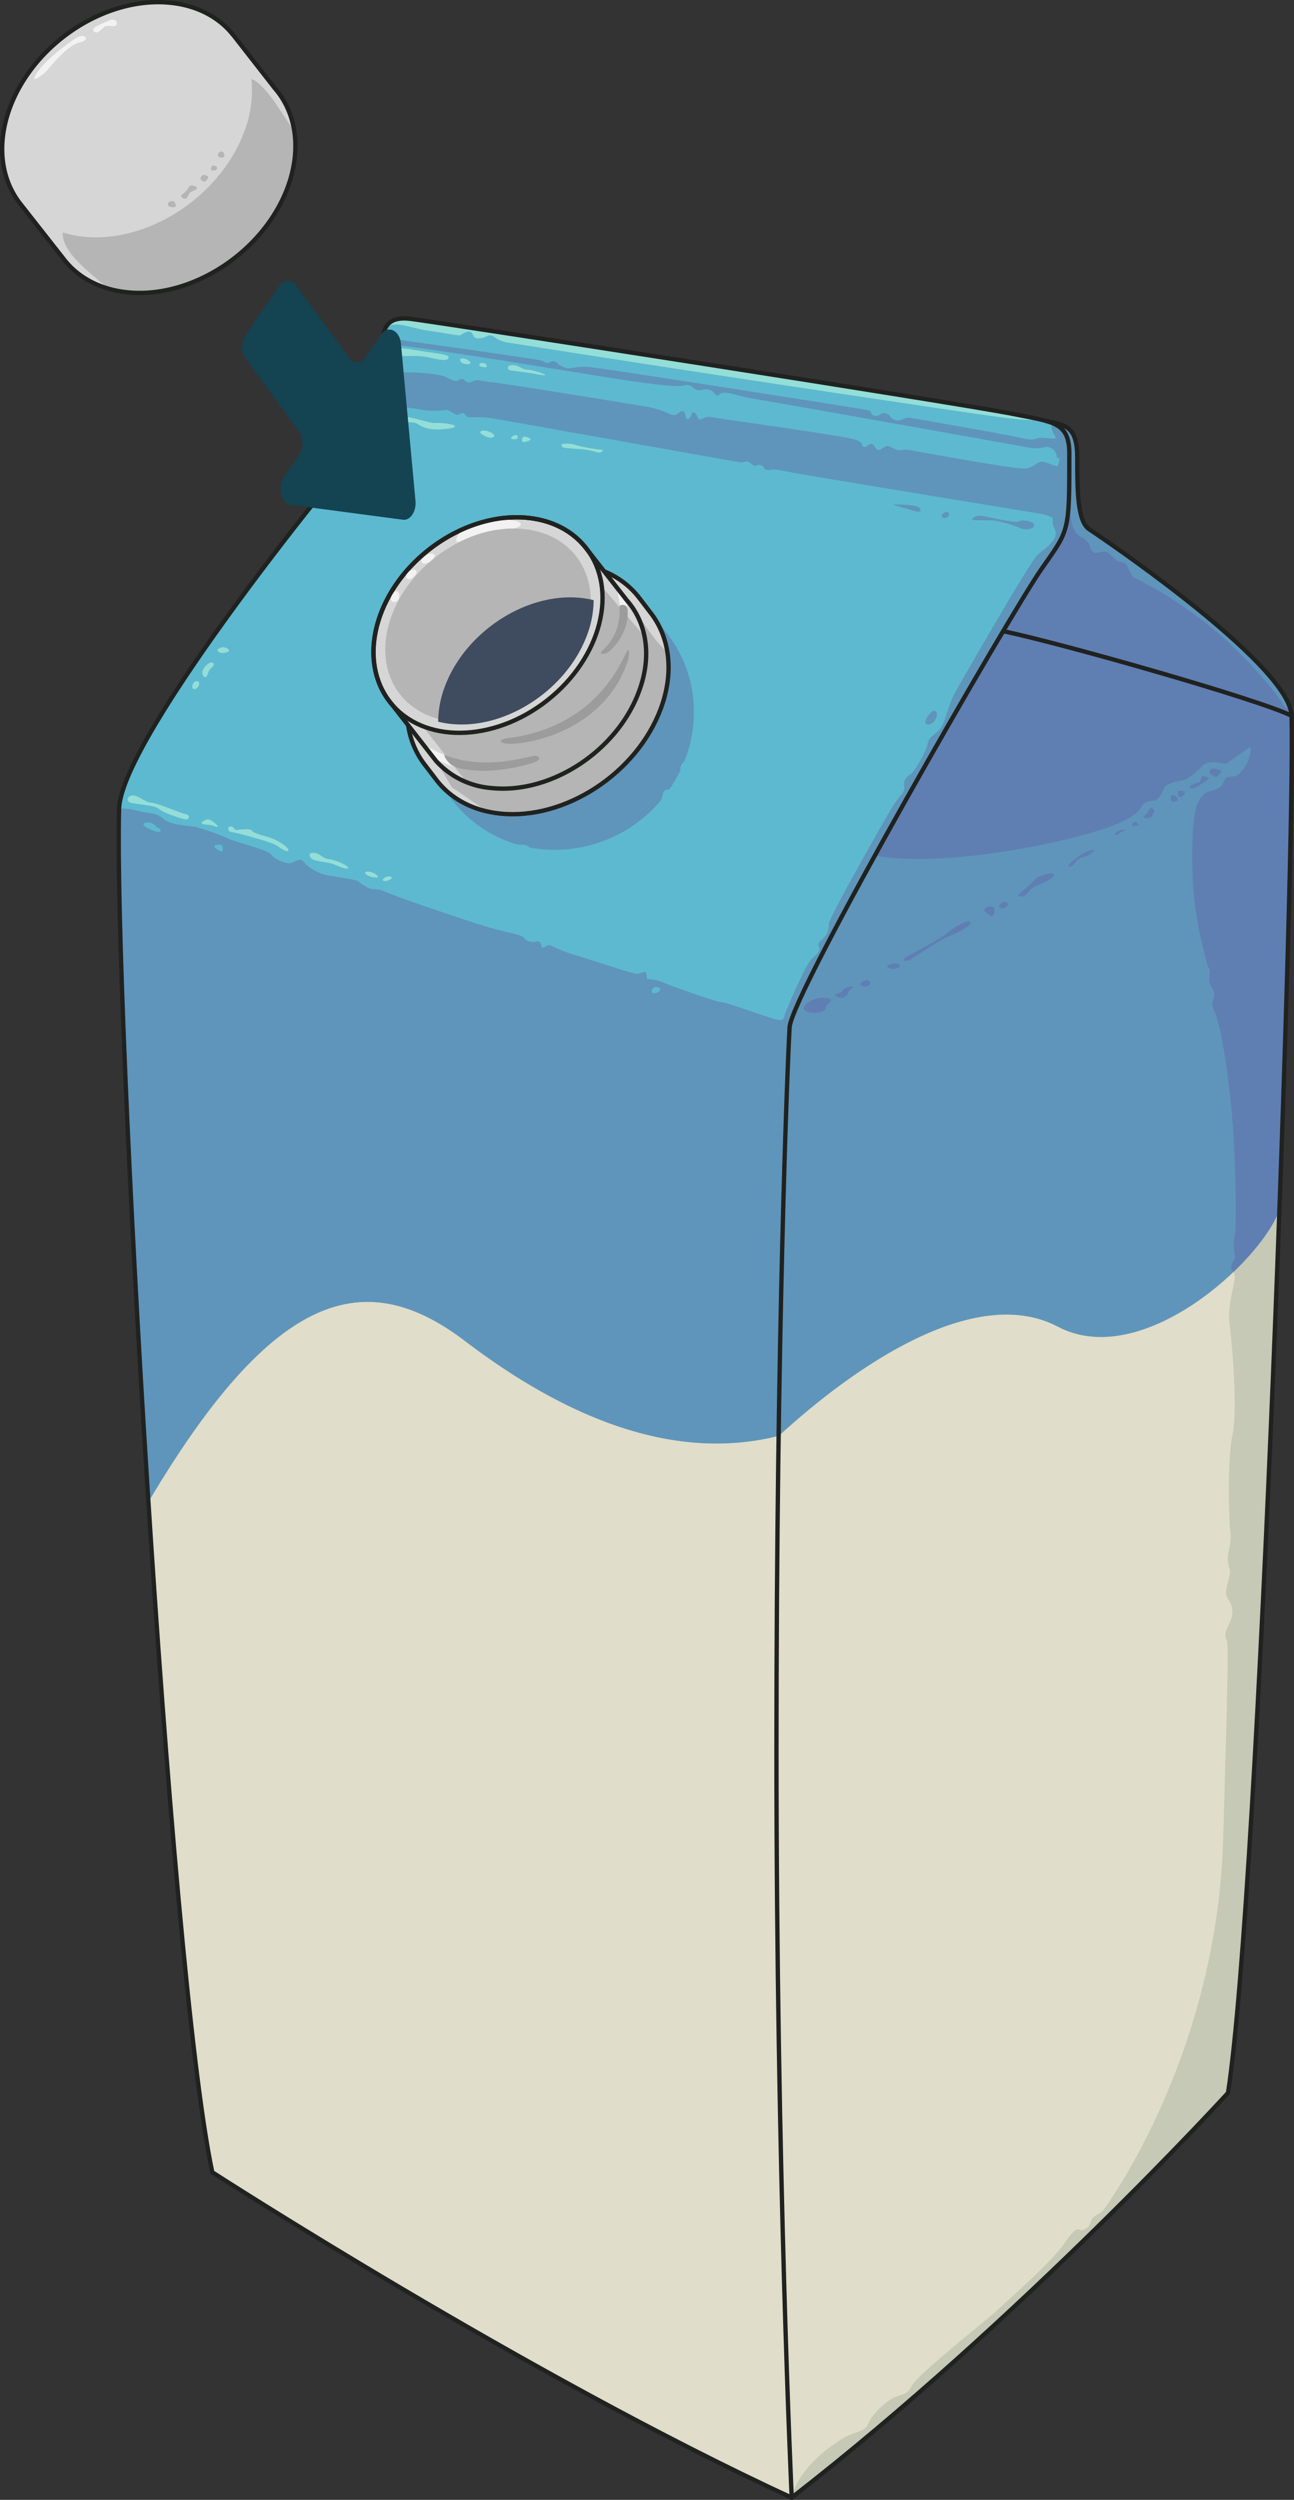 <svg xmlns="http://www.w3.org/2000/svg" viewBox="0 0 372.94 720.33"><rect x="0" y="0" width="372.94" height="720.33" fill="#333333" stroke="none"/><defs><style>.cls-1{fill:#d6d6d6;}.cls-2{fill:#e0ddca;}.cls-3{fill:#c5c9b5;}.cls-4{fill:#5f95ba;}.cls-5{fill:#5f7fb3;}.cls-6{fill:#5db9cf;}.cls-7{fill:none;stroke:#202220;stroke-linecap:round;stroke-linejoin:round;stroke-width:1.25px;}.cls-8{fill:#93ded7;}.cls-9{fill:#b5b5b5;}.cls-10{fill:#f2f2f2;}.cls-11{fill:#3f4b5e;}.cls-12{fill:#9c9c9c;}.cls-13{fill:#144352;}</style></defs><g id="Layer_2" data-name="Layer 2"><g id="Layer_2-2" data-name="Layer 2"><path class="cls-1" d="M79.21,25.44h0L67.72,10.72a1.84,1.84,0,0,1-.17-.22L67,9.85h0C63,4.92,56.83,1.59,49.11.8,30.49-1.1,9.8,12.43,2.88,31-1.06,41.64.34,51.6,5.73,58.56h0l13,16.55h0c4.06,5,10.22,8.32,18,9.12C55.28,86.13,76,72.6,82.9,54,87,42.86,85.29,32.43,79.21,25.44Z"/><path class="cls-2" d="M301.48,121.3c5.63,1.19,9,1.46,9,10.61s0,18.3,3.43,20.59c10.29,6.86,57.86,40,58.32,53.74,1.15,34.31-9.15,337.36-18.3,396.82,0,0-59.46,65.19-125.79,116.65L147.3,296Z"/><path class="cls-3" d="M353.93,603.06c9.15-59.46,19.45-362.51,18.3-396.82a6.73,6.73,0,0,0-.2-1.42s-1.91-1-2.35-2-9-12.41-20-21.49a119.06,119.06,0,0,0-22.46-14.69c-1.57-.78-1.84-3-2.62-3.93s-2.27-.7-2.89-1.22a12.72,12.72,0,0,0-2.7-2.36c-1.32-.7-3,.87-4.2-.18s.09-2.44-3.41-4.28-3.18-9.31-3.18-9.31L298,144.2s-57.65,100.05-45.87,102.33,33,.49,54-4.39,22.18-8.71,22.7-9.5a3.43,3.43,0,0,1,3.3-1.85c2.12,0,2.78-2.9,3.7-4.09s3.7-1.59,5.15-1.85,4-2.64,5.81-4.36,6.43-.32,6.43-.32l7.17-5c.26,4.25-2.41,6.66-3.15,7.67s-1.89.81-3.24,1-.94,1.42-2.22,2.76-3.44.95-5.06,2.5-3.31,4.11-3.13,20,3.93,26.48,4.2,28.27,1,1.22.82,3.4-.27,1.64.14,2.87,1.5,2.05,1.09,3.69-.8,1.67.08,3.88,2.44,6.64,4.43,23.23,2,39.26,1.55,41.14a14.61,14.61,0,0,0-.06,6c.34,1.3-.84,2.12-1,3.42s1.11,1.06,1,3.31-2.16,8.21-1.49,13.07,2.43,24.43.84,32.21-.93,26.38-.55,28-.47,4.95-.67,6.38a8,8,0,0,0,.39,4c.47,1.23-.19,2.47-.86,5.71s1.47,3.07,1.68,6.44-2.57,5.38-1.9,7.79,1.06-3.81-.77,58.44-34,106.13-34.92,106.94-2.84,1.21-3.24,2.93a3.2,3.2,0,0,1-2.63,2.43c-.61,0-1.22-1.82-4.86,3.64s-17,17.11-19.83,19.74-22.37,18-24.19,21.35-3,2.13-5.87,3.85-6,5.06-6.78,7.28-4.11,2.18-7.16,4.05c-8.58,5.25-13.71,11.7-14.85,17.1C294.47,668.25,353.93,603.06,353.93,603.06Z"/><path class="cls-4" d="M372.23,206.24c-.46-13.76-48-46.88-58.32-53.74-3.43-2.29-3.43-11.44-3.43-20.59s-3.37-9.42-9-10.61l-82.12,93.06-33.13,66.16,38.35,133.11c21-19.23,56.09-44.09,80.31-31.34s58.55-18.75,63.85-33.76C371.25,279.48,372.7,220.3,372.23,206.24Z"/><path class="cls-2" d="M34.31,233.12c-1.5,55.47,14.29,333.35,26.87,392.81,0,0,90.34,58.33,167,93.78,0,0-4.4-94.28-4.4-215.25S227,305.73,227.57,296s63.54-119.11,72.62-132.08c8-11.43,8-10.29,8-33.16,0-9.15-4.57-9.15-16-11.44-14.75-3-164.67-26.3-173.82-27.44s-8,5.71-8,10.29,2.29,17.15-3.43,22.87S34.88,212,34.31,233.12Z"/><path class="cls-5" d="M252.15,246.53c11.79,2.28,33,.49,54-4.39s22.18-8.71,22.7-9.5a3.43,3.43,0,0,1,3.3-1.85c2.12,0,2.78-2.9,3.7-4.09s3.7-1.59,5.15-1.85,4-2.64,5.81-4.36,6.43-.32,6.43-.32l7.17-5c.26,4.25-2.41,6.66-3.15,7.67s-1.89.81-3.24,1-.94,1.42-2.22,2.76-3.44.95-5.06,2.5-3.31,4.11-3.13,20,3.93,26.48,4.2,28.27,1,1.22.82,3.4-.27,1.64.14,2.87,1.5,2.05,1.09,3.69-.8,1.67.08,3.88,2.44,6.64,4.43,23.23,2,39.26,1.55,41.14a14.61,14.61,0,0,0-.06,6c.34,1.3-.84,2.12-1,3.42-.1.77.3,1,.62,1.52,6.65-6.35,11.56-13.08,13.31-18,2.51-69,4-128.23,3.49-142.29a6.73,6.73,0,0,0-.2-1.42s-1.91-1-2.35-2-9-12.41-20-21.49a119.06,119.06,0,0,0-22.46-14.69c-1.57-.78-1.84-3-2.62-3.93s-2.27-.7-2.89-1.22a12.72,12.72,0,0,0-2.7-2.36c-1.32-.7-3,.87-4.2-.18s.09-2.44-3.41-4.28-3.18-9.31-3.18-9.31L298,144.2S240.37,244.25,252.15,246.53Z"/><path class="cls-6" d="M308.4,130.77c0-9.15-4.58-9.15-16-11.44-14.75-3-164.68-26.3-173.82-27.44s-8,5.71-8,10.29,2.29,17.15-3.43,22.87S35.08,212,34.51,233.12c-.76,28.21,3,114,8.44,199.26h0c36.16-60.89,62.46-67.75,91.05-46s59.93,35.1,90.58,27.27h0c1-68.31,2.78-110.62,3.2-117.62.57-9.72,63.54-119.11,72.61-132.08C308.4,152.5,308.4,153.64,308.4,130.77Z"/><path class="cls-4" d="M152.56,244.21a40.07,40.07,0,0,0,37.88-13.52c.68-.89.35-2.22,1.1-2.84s1.14,0,1.69-.81c.06-.08.11-.17.16-.25.56-.89,1.74-2.92,2.32-4l.27-.53c.34-.76-.39-1.25,1.29-2.95a40.67,40.67,0,0,0,1.49-4.57c5.32-20.65-7.12-41-27.77-45.49s-41.71,8.65-47,29.3c-5.09,19.78,6.1,39.28,25.19,44.82C151.61,243.45,151.65,243.32,152.56,244.21Z"/><path class="cls-7" d="M289.12,181.86c17.93,3.8,74,19.81,83.11,24.38"/><path class="cls-8" d="M119.42,100.83c-3.72-.66-6.53-.81-5.43.84s4.94.45,8.75,1.18,6.6,1.59,6.54,0C129.24,102,124.06,101.66,119.42,100.83Z"/><path class="cls-8" d="M134.13,103.41c-.59-.23-1.83-.26-1.42.67s2.2,1,2.72.72S135.16,103.82,134.13,103.41Z"/><path class="cls-8" d="M139.11,104.6c-.88-.11-1.21.53-.82.86s2.21.63,2,0S139.88,104.69,139.11,104.6Z"/><path class="cls-8" d="M147.33,105.24c-1.39.18-1,1.29-.43,1.43s5.73.73,7.28,1.06,3.31.61,2.83.18a15.47,15.47,0,0,0-5.3-1.42C150.51,106.53,149.45,105,147.33,105.24Z"/><path class="cls-8" d="M292.18,119.33c-14.75-3-164.67-26.3-173.82-27.44-5.18-.65-7.06,1.27-7.72,3.89,1.5-4.36,7.37-1.22,13-.45s8.57,1.46,9,1.28,1.84-1.36,2.88-1,.55,1.64,2,1.87a5.32,5.32,0,0,0,3.09-.75,1.94,1.94,0,0,1,1.85.39,8.67,8.67,0,0,0,3.95,1.59c2.08.35,52.63,8.3,98.38,15.11s50.69,7.71,55,7C297.72,120.38,295.2,119.93,292.18,119.33Z"/><path class="cls-4" d="M302.07,128.82a3.05,3.05,0,0,1,2.49,2.81c.17,1.3,2.84-.65,2.19-3.89s-1.21-2.11-2.35-1.54-3.89-.49-5.59.16-3.24.08-7.22-.73-26.42-4.78-28.94-5.19-2.43,1.07-4.45.62-1.14-1.35-2.76-1.91-2,1.13-3.49.64-.24-1.21-1.94-1.62-74.5-11.79-79.45-12.34-5.75.88-8,0-1.62-1.42-2.84-1.71-.81.57-2,.46.09-.25-2.43-.83-39.12-5.67-41.49-6c-1.42-.22-1.18-2.34-3.11-1.93a14.78,14.78,0,0,0-.33,3.3,3.1,3.1,0,0,0,1.89.25c3.49-.46,58.67,8.79,66.74,10s16.14,2.3,18.15,1.72,2.73.91,3.68,1.3,2.07-.63,3.81,0,1.43,2.38,2.86,1.19,5.08.56,9.45,1.27,75.48,13.31,79.14,14.06S300.56,128.61,302.07,128.82Z"/><path class="cls-4" d="M110.64,105.21c.79,2.09,3,2.19,5.92,2.09s10.25.39,12,1.35,2.91,1.45,3.68.87,1.25-.37,1.88.25,1.21.55,2.38,0,2.32.16,5.7.44,38.31,6,43.44,6.86a25.53,25.53,0,0,1,7.35,2.22c1,.29,1.45.58,2.23,0s1.45-1.25,2-.48.29,2.52,1.35,1.84.48-2.32,1.55-1.74.77,2.33,1.93,1.89,1.16-1,4.07-.44,37.72,5.27,40.54,6.38,1.21,1.81,2.32,2,1.41-1.11,2.32-.81.91,1.61,1.82,1.71,1.91-1.31,2.82-1.11,1.72.82,2.62,1.12,1.82-.3,3.43,0,30.56,5.64,33.48,5.34,3.63-2.52,5.75-1.82,3.77,1.82,5.61.71.12,12.72,0,14.37-.53,2.38-2.18,1.66-1.65-1.35-5.58-2-67-11-70.95-11.78-5.28-1-5.89-.79-1.94.06-2-.45-1.07-1-1.63-.92-1.17.46-1.53.1-1.42-1.22-2-1.12a4.2,4.2,0,0,1-1.79.25c-.91-.1-68.93-12.28-71.8-12.73s-5.9-.08-6.66-.31-.68-1.13-1.44-1.13-1.43.76-2.12.38-1.89-1.29-2.72-1.29a23.08,23.08,0,0,1-6.73,0c-3.25-.6-8.55-1.13-9.53-1.74s-1.55-1.29-1.54-3.48S110.64,105.21,110.64,105.21Z"/><path class="cls-8" d="M113.13,120c-1.9.34.27,2.47,1.72,2.05s4.37-.66,5.56.16a9,9,0,0,0,4.42,1.49c1.91.21,6.65-.26,6.29-.92s-4.33-1-5.87-.89S116.81,119.3,113.13,120Z"/><path class="cls-8" d="M140.13,124.13c-1.38-.27-1.95.2-1.64.67s2.54,1.7,3.59,1.23S141.73,124.43,140.13,124.13Z"/><path class="cls-8" d="M150.84,125.91c-.36.08-.67,1.41,0,1.46s2.66-.62,1.87-1A2.28,2.28,0,0,0,150.84,125.91Z"/><path class="cls-8" d="M148.57,125.38c-.87.14-1.49.7-1.19,1s1.75.31,1.81-.25S149,125.31,148.57,125.38Z"/><path class="cls-8" d="M162.51,127.89c-.85,0-.87.67-.26,1s4,.42,5.53.57a23.74,23.74,0,0,1,4.34.87c1.08.36,2.13-.75,1.35-.75a40.24,40.24,0,0,1-7.25-1.26A7.83,7.83,0,0,0,162.51,127.89Z"/><path class="cls-4" d="M298,151c-.17-.78-3.42-1.38-4.44-.75s-9.88-1.66-11.15-1.66-2.66.89-2,1.21,4.94-.18,7.48.45a35.19,35.19,0,0,1,6.08,1.89C295.2,152.74,298.37,152.74,298,151Z"/><path class="cls-4" d="M272.86,147.54c-.75-.13-2.28,1.27-1,1.65S274.39,147.79,272.86,147.54Z"/><path class="cls-4" d="M265.09,146.46c-.64-1.13-5.58-1-7.1-1.13s1.27.74,2.91,1.13S266.23,148.48,265.09,146.46Z"/><path class="cls-8" d="M108.43,129.53c-1.33-.62-4.56,2.47-5.23,3.94s-4.08,5.54-4.85,6.63,2.51-.55,4.14-3,2.19-4.28,4.2-4.75S109.57,130.07,108.43,129.53Z"/><path class="cls-8" d="M63.9,186.54c-1.2.32-1.6.84-.76,1.41s3.39-.1,2.83-.71A2.29,2.29,0,0,0,63.9,186.54Z"/><path class="cls-8" d="M60.79,190.9c-.67,0-2.26,1.51-2.45,2.54s.66,2.26,1.23,1.41.37-1.59,1.22-2.25S62.11,190.9,60.79,190.9Z"/><path class="cls-8" d="M56.63,196.25c-.91,0-1.82,2-.75,2.31S58.35,196.25,56.63,196.25Z"/><path class="cls-8" d="M38.16,229.21c-1.28.08-1.92,1.45-.77,2s7.2.7,8.45,1.89,6.44,2.82,7.59,3,1.54-1.25,0-1.54-8-3.17-9.8-3.26S39.89,229.12,38.16,229.21Z"/><path class="cls-8" d="M59.58,236.15c-1.1.38-1.86.94-1.26,1.23s2.82.29,3.29.58,1.41.48,1.08,0S60.55,235.81,59.58,236.15Z"/><path class="cls-8" d="M66.05,238.25c-.45.2-.32,1.34.45,1.44s11.82,2.78,13.54,4.13,3.27,1.92,3.08,1-3.53-2.91-5.26-3.44-4.81-1.26-5.2-2-3.47-.39-4.34-.2S67.32,237.68,66.05,238.25Z"/><path class="cls-8" d="M89.72,245.78c-.73.11-.71,1.29.47,1.88s4.6.83,5.78,1.3,4.12,1.77,4.36,1.18-3.43-2.36-5.55-2.59S92.08,245.43,89.72,245.78Z"/><path class="cls-8" d="M106.5,252.49c-1.48-.61-1.53-1.21-.71-1.36a4.49,4.49,0,0,1,3.15,1.36C109.21,253.1,107.26,252.81,106.5,252.49Z"/><path class="cls-8" d="M112.15,252.54c-1-.08-2.55,1-1.51,1.31S114.18,252.69,112.15,252.54Z"/><path class="cls-4" d="M308.4,130.77c0-4.64-1.18-6.92-3.83-8.35l-.25,0c-1.87-.11-1.61.86.08,3.8s1.26,5.49.29,8.67-.63,5.84-.41,9-1.84,5.85-.31,8.63-3,5.67-4.76,7.2-10.44,16.55-13,20.87-9.8,16.82-11.33,19.7-2.12,6.63-3.47,9-3.78,2.79-4.07,5-3.81,7.91-4.55,8.5-2.49,1.47-2.2,3.67-1,2-3.81,6.72-18.1,31.71-17.91,33.08a5.62,5.62,0,0,1-1.56,4.16c-.88.78-1.76,1.27-1.27,2.34s-.39,2.06-2.15,3.62-7.73,15.64-7.92,16.62-.59,1.07-2.18.78-14.73-5.08-15.81-5-15.54-5-16.32-5.47a12.21,12.21,0,0,0-4.6-1.17c-1,.1-.39-.39-.78-1.57s-1.37.1-2.93,0-15-4.69-17.3-5.27a46.92,46.92,0,0,1-7.24-2.84c-.68-.39-1.17.1-2.07.54s-.47-1.13-1.25-1.57-1.07.05-1.66,0-2.08-.06-2.64-1-2.54-1.18-8.21-2.64-22.49-7.34-25.57-8.4c-1.54-.52-5.69-2.13-7.06-2.72s-2.75-.34-3.82-.63a13.08,13.08,0,0,1-3.25-2.07c-.88-.61-6.83-1.3-9.66-1.92a13.31,13.31,0,0,1-6.41-4c-.68-.95-2.43.5-3.6.69s-4.36-1.08-5.53-2.54-10.13-3.49-12-4.47a74,74,0,0,0-9.63-3.44c-1.27-.26-7.17-.57-9.1-2.1a6.86,6.86,0,0,0-4.57-1.93c-1.73-.13-6.15-1.73-8.23-1.16,0,0,0,0,0,.06-.76,28.21,3,114,8.44,199.26h0c36.16-60.89,62.46-67.75,91.05-46s59.93,35.1,90.58,27.27c1-68.31,2.78-110.62,3.2-117.62.57-9.72,63.54-119.11,72.61-132.08C308.4,152.5,308.4,153.64,308.4,130.77Z"/><path class="cls-7" d="M34.31,233.12c-1.5,55.47,14.29,333.35,26.87,392.81,0,0,90.34,58.33,167,93.78,0,0-4.4-94.28-4.4-215.25S227,305.73,227.57,296s63.54-119.11,72.62-132.08c8-11.43,8-10.29,8-33.16,0-9.15-4.57-9.15-16-11.44-14.75-3-164.67-26.3-173.82-27.44s-8,5.71-8,10.29,2.29,17.15-3.43,22.87S34.88,212,34.31,233.12Z"/><path class="cls-4" d="M269.1,204.83c-1,0-3.79,3.95-1.62,3.95S271.09,204.85,269.1,204.83Z"/><path class="cls-6" d="M41.67,237.18a2.82,2.82,0,0,1,2.73.38c.57.47,1.13,1.13,1.6,1.22s.46.94-.38.94S40.07,237.93,41.67,237.18Z"/><path class="cls-6" d="M63.41,243.39c1.14,0,1,2.5,0,1.87S60.3,243.39,63.41,243.39Z"/><path class="cls-6" d="M189,284.41c-.92,0-1.78,1.53-.63,1.79S191.76,284.54,189,284.41Z"/><path class="cls-9" d="M144.15,207.6c-1.22.19-.89,2.38,0,2.08s1.85-.89,1.41-1.41S145.11,207.46,144.15,207.6Z"/><path class="cls-9" d="M148.62,205.88c-.6.33-.65,1.44,0,1.69s2.4,0,1.82-.85S149.53,205.38,148.62,205.88Z"/><path class="cls-9" d="M48.85,58.15a.73.73,0,0,0,0,1.36c.78.32,2.2.39,1.75-.68S49.88,57.82,48.85,58.15Z"/><path class="cls-9" d="M52.42,56.13c-.79.54.81,1.63,1.44.85s.5-1.43,1.48-1.82,1.94-.85,1.17-1.34-1.63-.49-2,0A7.27,7.27,0,0,1,52.42,56.13Z"/><path class="cls-9" d="M58,50.86c-.71.87.77,1.9,1.29,1.3s1.33-1.24,0-1.64A1,1,0,0,0,58,50.86Z"/><path class="cls-9" d="M61.64,47.7c-.59-.3-1.13,1-.63,1.32s1.71.07,1.52-.66S62.15,48,61.64,47.7Z"/><path class="cls-9" d="M63.66,43.66c-.66.06-1.26,1.27-.56,1.58s1.64.19,1.58-.38S64.49,43.6,63.66,43.66Z"/><path class="cls-10" d="M21.76,11.06c-2.32,1.53-8.18,5.69-11,9.8s2,.44,2.91-.67,5.9-7.25,9.2-7.93C26.35,11.54,24.53,9.24,21.76,11.06Z"/><path class="cls-10" d="M31.61,5.83c-1,.45-3.2,1.41-3.87,1.75s-1.32,1.17-.46,1.65S29.12,8.66,30,7.79s3.42.41,3.64-.84S32.5,5.42,31.61,5.83Z"/><path class="cls-7" d="M301.48,121.3c5.63,1.19,9,1.46,9,10.61s0,18.3,3.43,20.59c10.29,6.86,57.86,40,58.32,53.74,1.15,34.31-9.15,337.36-18.3,396.82,0,0-59.46,65.19-125.79,116.65"/><path class="cls-5" d="M303.72,251.93c-.55-.92-4.13.58-4.67.86s-3.11,3.13-4.86,4.34.13,1.36.94,1.09,1.51-2,3.46-2.89S304.32,252.94,303.72,251.93Z"/><path class="cls-5" d="M289.89,259.86c-.79-.22-2.84,1.08-1.49,1.76S291.37,260.26,289.89,259.86Z"/><path class="cls-5" d="M285.16,261.2c-.66.16-2.3.81-1,1.75s2.13,1.76,2.42,0S285.83,261.05,285.16,261.2Z"/><path class="cls-5" d="M234.88,287.85c-1.92.62-4,2.24-2.92,3.29s5.76,1,6.06-.67,1.42-1.16,1.5-2.12S236.65,287.28,234.88,287.85Z"/><path class="cls-5" d="M242.66,285.61c-.61,1-2.47.44-1.8,1.34a2.28,2.28,0,0,0,3.37-.37c.59-1.12.52-1.42,1.57-1.87S243.79,283.81,242.66,285.61Z"/><path class="cls-5" d="M249.24,282.53c-.88.31-1.87,1.06-1,1.54s2.55.23,2.55-.77S249.65,282.38,249.24,282.53Z"/><path class="cls-5" d="M279.55,265.51c-.71-.64-5.53,2.23-6.69,3.4s-9.44,5.69-11.41,6.65-.56,1.92,1,.91,9.44-6.15,10.51-6.47S280.83,266.69,279.55,265.51Z"/><path class="cls-5" d="M257.76,277.66c-1.59.25-2.81.58-1.53,1.28s3.32-.06,3.07-.64S258.64,277.52,257.76,277.66Z"/><path class="cls-5" d="M314.61,244.94c-2.13.27-6,3.45-6.55,4.21s.68.85,1.57-.3a4.47,4.47,0,0,1,2.88-1.95C313.48,246.81,316.64,244.68,314.61,244.94Z"/><path class="cls-5" d="M322.44,239.41c-.75.39-1.6,1-1,1.23s1.39-.89,2.39-1.23S323.43,238.9,322.44,239.41Z"/><path class="cls-5" d="M327.12,236.8c-.63.21-1.37,1.11-.57,1.17s2,.05,1.4-.59S327.56,236.65,327.12,236.8Z"/><path class="cls-5" d="M331.8,232.79c-.6-.19-.63.83-1.13,1.39s-1.63,1.34-.67,1.53,2.09-.23,2.19-.86S333.52,233.34,331.8,232.79Z"/><path class="cls-5" d="M337.92,229.11c-.67-.06-.67,1.84,0,1.89s1.95-.05,1.45-.94S338.59,229.17,337.92,229.11Z"/><path class="cls-5" d="M341.4,228.18c-.26-.49-2-.44-1.92,0s-.16,1.54.61,1.49S341.71,228.74,341.4,228.18Z"/><path class="cls-5" d="M346.94,223.6c-1.07-.21-.65,1.72-1.46,1.84s-3.25,1.11-2.4,1.61,2.7-.72,3.31-1.22S350,224.17,346.94,223.6Z"/><path class="cls-5" d="M349.34,221.54a.85.85,0,0,0-.4,1.54c.62.35,1.4,1.21,2,.5s1.78-1.49.56-1.76S350.4,221.31,349.34,221.54Z"/><path class="cls-1" d="M187.89,177.07h0l0,0-.08-.1-3.37-4.42-.2-.25-.31-.41h0c-4.06-5.08-10.28-8.51-18.13-9.31-18.62-1.9-39.31,11.63-46.23,30.22-3.88,10.44-2.59,20.26,2.58,27.2h0l0,0,0,0,3.45,4.51.09.12.3.4h0c4.06,5.14,10.31,8.6,18.21,9.41,18.62,1.91,39.32-11.62,46.23-30.22C194.31,193.8,193,184,187.89,177.07Z"/><path class="cls-9" d="M190.44,204.22a32.49,32.49,0,0,0,1.95-16.06L189,184.44l-8.28-11.34-55,46.21,4.49,7.51,10.18,7a32.22,32.22,0,0,0,3.79.62C162.83,236.35,183.53,222.82,190.44,204.22Z"/><path class="cls-7" d="M187.89,177.07h0l0,0-.08-.1-3.37-4.42-.2-.25-.31-.41h0c-4.06-5.08-10.28-8.51-18.13-9.31-18.62-1.9-39.31,11.63-46.23,30.22-3.88,10.44-2.59,20.26,2.58,27.2h0l0,0,0,0,3.45,4.51.09.12.3.4h0c4.06,5.14,10.31,8.6,18.21,9.41,18.62,1.91,39.32-11.62,46.23-30.22C194.31,193.8,193,184,187.89,177.07Z"/><path class="cls-1" d="M182.24,175h0l0,0a20.87,20.87,0,0,0-1.48-1.89l-12-15.33h0c-3.72-4.67-9.43-7.82-16.64-8.56-17.09-1.75-36.08,10.67-42.43,27.73-3.77,10.14-2.22,19.64,3.24,26h0l12.77,16.35,0,0a24.06,24.06,0,0,0,16,7.78c17.09,1.75,36.08-10.66,42.42-27.73C187.62,190.08,186.62,181.35,182.24,175Z"/><ellipse class="cls-9" cx="140.65" cy="180.12" rx="33.14" ry="25.46" transform="translate(-81.27 125.58) rotate(-38.21)"/><path class="cls-9" d="M184.17,199.36a29.28,29.28,0,0,0,1.57-16L173.44,169l-52,39.78,13,16.56a27.35,27.35,0,0,0,7.32,1.75C158.84,228.84,177.83,216.43,184.17,199.36Z"/><path class="cls-1" d="M152.14,149.22c-17.09-1.75-36.08,10.67-42.43,27.73s2.37,32.31,19.45,34.06,36.08-10.67,42.42-27.73S169.22,151,152.14,149.22ZM168.41,183c-5.7,15.31-22.74,26.45-38.07,24.88s-23.15-15.25-17.45-30.56,22.74-26.46,38.07-24.89S174.1,167.64,168.41,183Z"/><ellipse class="cls-7" cx="140.65" cy="180.12" rx="35.93" ry="27.61" transform="translate(-81.27 125.58) rotate(-38.21)"/><path class="cls-10" d="M133,155.84l.41-.19a34.63,34.63,0,0,1,14.8-3.4h0c4.18-1.1,1.34-3.38-8.21-2l-.12,0c-.34.12-2.45.86-5,1.65l-.66.27C131.69,153.42,130.2,157.32,133,155.84Z"/><path class="cls-10" d="M122.27,160.42c2-1.63,4.32-.95,2.17,1S120.29,162.05,122.27,160.42Z"/><path class="cls-10" d="M117.52,164.93c1.18-1.32,3.63-1,2,1S116.05,166.57,117.52,164.93Z"/><path class="cls-10" d="M113.06,171.27c1.41-2.25,2.51,0,1.77,1.46S111.66,173.52,113.06,171.27Z"/><path class="cls-11" d="M128.2,197.85a29,29,0,0,0-1.91,10.1,26.08,26.08,0,0,0,3.76.66c15.76,1.61,33.28-9.84,39.13-25.58a29.11,29.11,0,0,0,1.91-10.09,26.08,26.08,0,0,0-3.76-.66C151.57,170.67,134.05,182.12,128.2,197.85Z"/><path class="cls-12" d="M177.08,168.4c2.47,6.3,2.3,13.67-3.34,18.93-1.4,1.3.06,1.24,1.14.83s8.65-7.41,5.1-16Z"/><path class="cls-10" d="M180,172.13l-2.9-3.73a21.63,21.63,0,0,1,1.46,6.2h0a1.43,1.43,0,0,1,2.32,1A12.16,12.16,0,0,0,180,172.13Z"/><path class="cls-12" d="M153.74,217.81c-6,1.35-20,5-32.28-3.92l3.15,4s8.19,7.8,28.28,2.15C157,218.92,155.17,217.49,153.74,217.81Z"/><path class="cls-10" d="M121.46,213.89l3.15,4s2.41,2.29,7.82,3.49a5.82,5.82,0,0,1-4.48-3.95h0A30,30,0,0,1,121.46,213.89Z"/><path class="cls-7" d="M182.24,175h0l0,0a20.87,20.87,0,0,0-1.48-1.89l-12-15.33h0c-3.72-4.67-9.43-7.82-16.64-8.56-17.09-1.75-36.08,10.67-42.43,27.73-3.77,10.14-2.22,19.64,3.24,26h0l12.77,16.35,0,0a24.06,24.06,0,0,0,16,7.78c17.09,1.75,36.08-10.66,42.42-27.73C187.62,190.08,186.62,181.35,182.24,175Z"/><path class="cls-9" d="M72.45,22.76h0A32.77,32.77,0,0,1,70.37,38C63.45,56.58,42.73,70.12,24.09,68.21a29.72,29.72,0,0,1-6-1.24v0c-.36,4.8,5.77,9.82,8,11.83.73.66,2.74,2.36,5.1,4.35a31.33,31.33,0,0,0,5.5,1.06C55.28,86.13,76,72.6,82.9,54a32.39,32.39,0,0,0,1.92-16.19c-1.75-2.6-3.78-5.6-5.15-7.66C76.76,25.78,73.84,23.08,72.45,22.76Z"/><path class="cls-12" d="M180.51,188c-1.74,3.43-9.3,21.57-33.94,24.65-3.54.44-2.44,1.68.37,1.68,7.31,0,27.32-4.63,33.89-23.55C181.51,188.86,181.53,186,180.51,188Z"/><path class="cls-7" d="M79.21,25.44h0L67.72,10.72a1.84,1.84,0,0,1-.17-.22L67,9.85h0C63,4.92,56.83,1.59,49.11.8,30.49-1.1,9.8,12.43,2.88,31-1.06,41.64.34,51.6,5.73,58.56h0l13,16.55h0c4.06,5,10.22,8.32,18,9.12C55.28,86.13,76,72.6,82.9,54,87,42.86,85.29,32.43,79.21,25.44Z"/><path class="cls-13" d="M119.75,144.39l-4.19-45.28c-.36-4-3.8-5.53-5.77-2.65l-4.4,6.46c-1.3,1.9-3.44,2-4.78.15L85.28,82.18c-1.34-1.82-3.47-1.76-4.77.15L70.74,96.64a6.25,6.25,0,0,0,.07,6.75l15.33,20.89a6.25,6.25,0,0,1,.07,6.75l-4.4,6.46c-2,2.88-.72,7.68,2.09,8l32.17,4.26C118.23,150.08,120,147.44,119.75,144.39Z"/></g></g></svg>